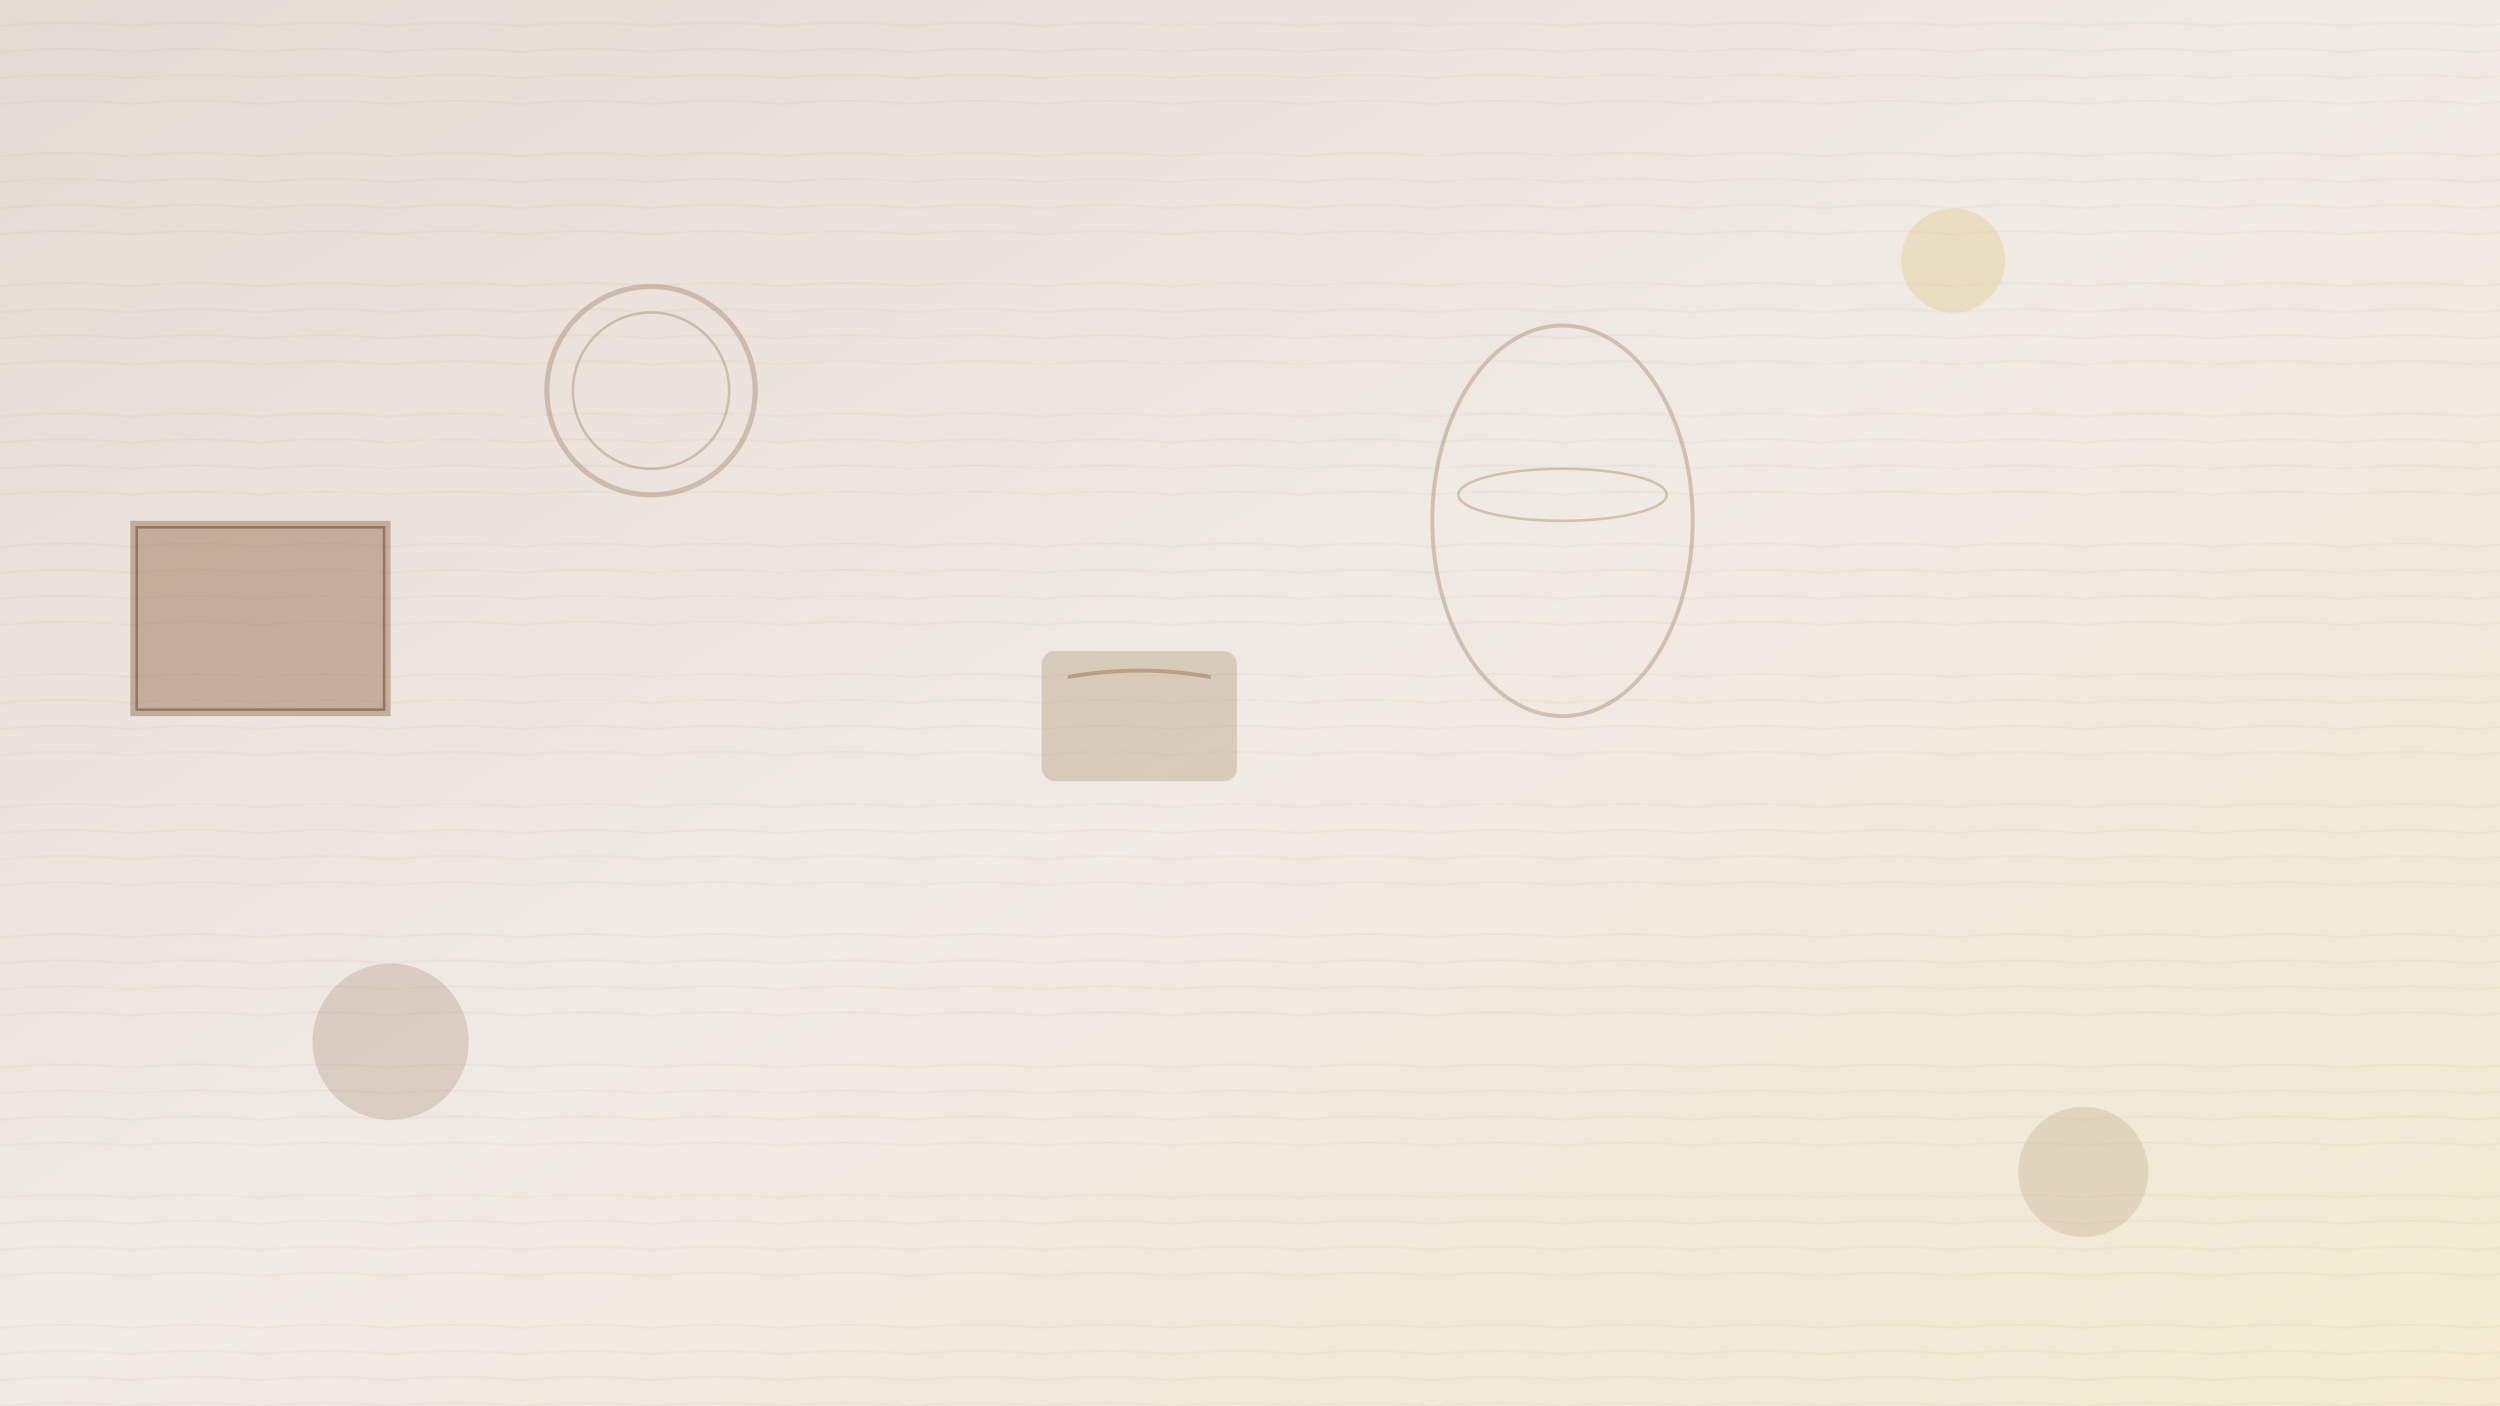 <svg width="1920" height="1080" viewBox="0 0 1920 1080" fill="none" xmlns="http://www.w3.org/2000/svg">
  <rect width="1920" height="1080" fill="url(#heroGradient)"/>
  <defs>
    <linearGradient id="heroGradient" x1="0%" y1="0%" x2="100%" y2="100%">
      <stop offset="0%" style="stop-color:#8B5A3C;stop-opacity:0.3" />
      <stop offset="50%" style="stop-color:#A0845C;stop-opacity:0.2" />
      <stop offset="100%" style="stop-color:#D4AF37;stop-opacity:0.3" />
    </linearGradient>
    <pattern id="woodTexture" patternUnits="userSpaceOnUse" width="100" height="100">
      <rect width="100" height="100" fill="#F8F5F0"/>
      <path d="M0 20 Q50 15 100 20" stroke="#E5D5C8" stroke-width="1" fill="none"/>
      <path d="M0 40 Q50 35 100 40" stroke="#E5D5C8" stroke-width="1" fill="none"/>
      <path d="M0 60 Q50 55 100 60" stroke="#E5D5C8" stroke-width="1" fill="none"/>
      <path d="M0 80 Q50 75 100 80" stroke="#E5D5C8" stroke-width="1" fill="none"/>
    </pattern>
  </defs>
  
  <!-- Background texture -->
  <rect width="1920" height="1080" fill="url(#woodTexture)" opacity="0.3"/>
  
  <!-- Workshop elements -->
  <rect x="100" y="400" width="200" height="150" fill="#8B5A3C" opacity="0.4"/>
  <rect x="105" y="405" width="190" height="140" fill="none" stroke="#654321" stroke-width="2" opacity="0.5"/>
  
  <circle cx="500" cy="300" r="80" fill="none" stroke="#8B5A3C" stroke-width="4" opacity="0.3"/>
  <circle cx="500" cy="300" r="60" fill="none" stroke="#A0845C" stroke-width="2" opacity="0.4"/>
  
  <rect x="800" y="500" width="150" height="100" rx="10" fill="#A0845C" opacity="0.3"/>
  <path d="M820 520 Q875 510 930 520" stroke="#8B5A3C" stroke-width="3" fill="none" opacity="0.4"/>
  
  <ellipse cx="1200" cy="400" rx="100" ry="150" fill="none" stroke="#8B5A3C" stroke-width="3" opacity="0.3"/>
  <ellipse cx="1200" cy="380" rx="80" ry="20" fill="none" stroke="#A0845C" stroke-width="2" opacity="0.4"/>
  
  <!-- Decorative elements -->
  <circle cx="1500" cy="200" r="40" fill="#D4AF37" opacity="0.2"/>
  <circle cx="300" cy="800" r="60" fill="#8B5A3C" opacity="0.2"/>
  <circle cx="1600" cy="900" r="50" fill="#A0845C" opacity="0.2"/>
  
  <!-- Light rays effect -->
  <path d="M0 0 L400 0 L300 200 L0 100 Z" fill="url(#lightRay)" opacity="0.1"/>
  <defs>
    <linearGradient id="lightRay" x1="0%" y1="0%" x2="100%" y2="100%">
      <stop offset="0%" style="stop-color:#FFFFFF;stop-opacity:0.3" />
      <stop offset="100%" style="stop-color:#FFFFFF;stop-opacity:0.0" />
    </linearGradient>
  </defs>
</svg>
